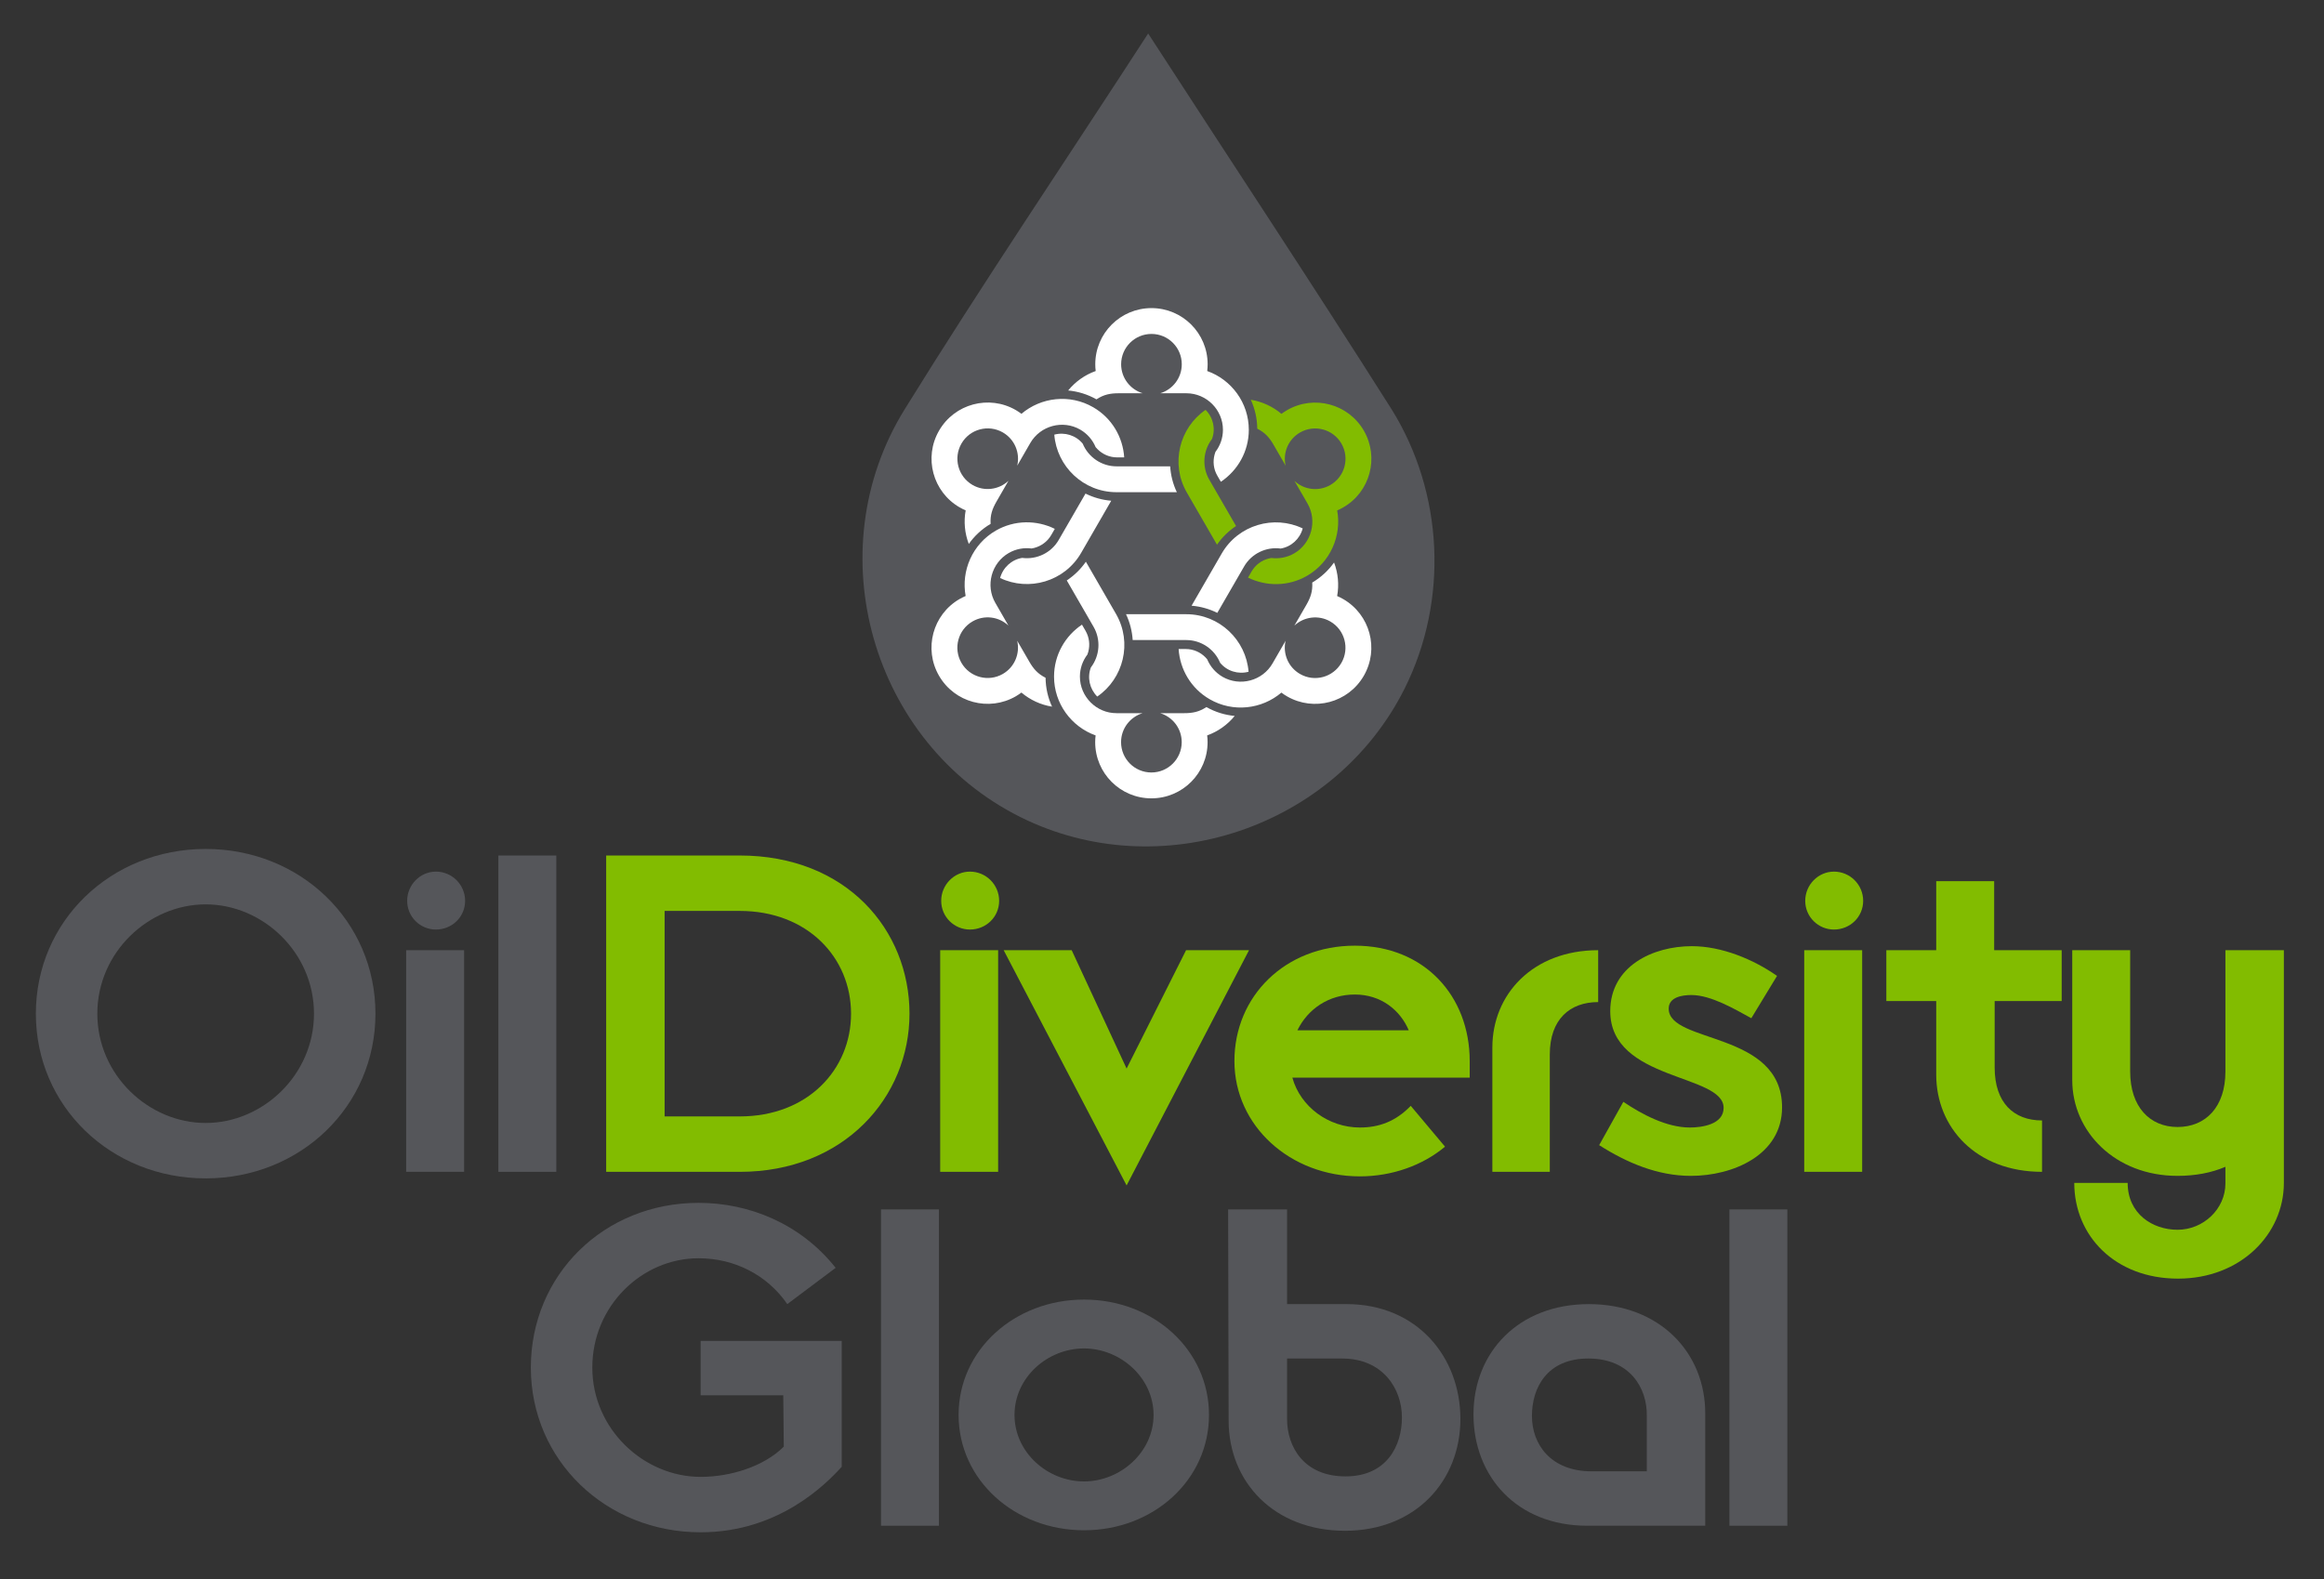 <?xml version="1.0" encoding="utf-8"?>
<!-- Generator: Adobe Illustrator 16.0.0, SVG Export Plug-In . SVG Version: 6.00 Build 0)  -->
<!DOCTYPE svg PUBLIC "-//W3C//DTD SVG 1.1//EN" "http://www.w3.org/Graphics/SVG/1.1/DTD/svg11.dtd">
<svg version="1.1" id="Layer_1" xmlns="http://www.w3.org/2000/svg" xmlns:xlink="http://www.w3.org/1999/xlink" x="0px" y="0px"
	 width="384px" height="261px" viewBox="0 0 384 261" enable-background="new 0 0 384 261" xml:space="preserve">
<rect x="0" y="0" width="384" height="261" fill="#333333" stroke="none"/>
<path fill="#55565A" d="M33.981,140.309c15.651,0,28.056,11.904,28.056,27.224c0,15.318-12.405,27.223-28.056,27.223
	c-15.651,0-28.056-11.904-28.056-27.223C5.925,152.213,18.33,140.309,33.981,140.309 M51.88,167.532
	c0-10.157-8.491-18.065-17.899-18.065c-9.408,0-17.899,7.908-17.899,18.065c0,10.156,8.491,18.065,17.899,18.065
	C43.389,185.598,51.88,177.688,51.88,167.532"/>
<path fill="#55565A" d="M67.111,157.042h9.574v36.631h-9.574V157.042z M67.278,148.883c0-2.664,2.165-4.828,4.746-4.828
	c2.664,0,4.828,2.164,4.828,4.828s-2.164,4.746-4.828,4.746C69.443,153.629,67.278,151.547,67.278,148.883"/>
<rect x="82.345" y="141.391" fill="#55565A" width="9.574" height="52.281"/>
<path fill="#82BC00" d="M100.159,141.391h22.062c17.649,0,28.056,12.321,28.056,26.142c0,13.819-10.823,26.141-28.056,26.141
	h-22.062V141.391z M122.221,184.515c11.239,0,18.399-7.742,18.399-16.982c0-9.241-7.16-16.983-18.399-16.983h-12.405v33.966H122.221
	z"/>
<path fill="#82BC00" d="M155.35,157.042h9.574v36.631h-9.574V157.042z M155.517,148.883c0-2.664,2.165-4.828,4.745-4.828
	c2.664,0,4.829,2.164,4.829,4.828s-2.165,4.746-4.829,4.746C157.682,153.629,155.517,151.547,155.517,148.883"/>
<polygon fill="#82BC00" points="165.838,157.042 177.077,157.042 186.151,176.606 195.976,157.042 206.381,157.042 186.151,195.921 
	"/>
<path fill="#82BC00" d="M238.764,189.511c-3.663,3.08-8.741,4.911-14.068,4.911c-11.489,0-20.73-8.325-20.73-19.064
	s8.409-19.064,19.897-19.064s18.98,8.325,18.98,19.064v2.747h-29.304c1.332,4.829,5.994,8.242,11.156,8.242
	c3.162,0,5.91-0.999,8.407-3.58L238.764,189.511z M232.77,170.279c-1.415-3.33-4.579-5.911-8.907-5.911
	c-4.246,0-7.742,2.331-9.49,5.911H232.77z"/>
<path fill="#82BC00" d="M246.587,173.109c0-8.741,6.66-16.067,17.482-16.067v8.575c-4.662,0-7.992,2.83-7.992,8.658v19.397h-9.49
	V173.109z"/>
<path fill="#82BC00" d="M268.23,182.101c3.08,2.082,7.159,4.246,10.988,4.246c1.998,0,5.578-0.5,5.578-3.247
	c0-5.661-18.731-4.412-18.731-15.984c0-7.409,6.993-10.739,13.487-10.739c4.911,0,10.157,2.164,14.07,4.913l-4.246,6.992
	c-2.748-1.499-6.661-3.83-9.908-3.83c-1.498,0-3.746,0.333-3.746,2.248c0,5.827,18.732,3.663,18.732,16.317
	c0,7.909-8.159,11.322-15.069,11.322c-5.495,0-10.573-2.164-15.151-5.078L268.23,182.101z"/>
<path fill="#82BC00" d="M298.115,157.042h9.574v36.631h-9.574V157.042z M298.282,148.883c0-2.664,2.165-4.828,4.745-4.828
	c2.664,0,4.829,2.164,4.829,4.828s-2.165,4.746-4.829,4.746C300.447,153.629,298.282,151.547,298.282,148.883"/>
<path fill="#82BC00" d="M319.926,165.45h-8.242v-8.408h8.242v-11.405h9.574v11.405h11.156v8.408h-11.073v10.989
	c0,5.828,3.164,8.741,7.826,8.741v8.492c-10.906,0-17.483-7.326-17.483-16.067V165.45z"/>
<path fill="#82BC00" d="M351.559,195.505c0,5.078,4.08,7.742,8.242,7.742c4.246,0,7.909-3.414,7.909-7.659v-2.747
	c-2.331,0.998-4.995,1.498-7.909,1.498c-10.323,0-17.398-7.326-17.398-15.818v-21.479h9.572v20.063c0,5.828,3.247,9.158,7.826,9.158
	c4.662,0,7.909-3.33,7.909-9.158v-20.063h9.658v38.463c0,8.491-7.161,15.817-17.484,15.817c-10.406,0-17.148-7.076-17.148-15.817
	H351.559z"/>
<path fill="#55565A" d="M115.769,221.611h23.311v20.813c-2.581,2.831-10.407,10.823-23.311,10.823
	c-15.651,0-28.056-11.904-28.056-27.223s12.072-27.224,27.723-27.224c8.325,0,16.817,3.413,22.645,10.739l-7.993,5.994
	c-3.33-4.828-8.741-7.576-14.652-7.576c-9.407,0-17.566,7.909-17.566,18.066c0,10.156,8.492,18.065,17.899,18.065
	c4.995,0,10.49-1.75,13.737-4.995l-0.084-8.492h-13.653V221.611z"/>
<rect x="145.569" y="199.883" fill="#55565A" width="9.574" height="52.282"/>
<path fill="#55565A" d="M179.119,214.785c11.489,0,20.646,8.325,20.646,19.064s-9.157,19.064-20.646,19.064
	c-11.489,0-20.729-8.325-20.729-19.064S167.629,214.785,179.119,214.785 M179.119,244.839c5.994,0,11.489-4.828,11.489-10.989
	s-5.495-10.989-11.489-10.989c-6.077,0-11.489,4.828-11.489,10.989S173.042,244.839,179.119,244.839"/>
<path fill="#55565A" d="M202.926,199.883h9.74v15.651h9.823c11.656,0,18.816,8.741,18.816,18.981s-7.41,18.481-19.066,18.481
	c-11.655,0-19.23-7.992-19.23-18.231L202.926,199.883z M212.666,234.516c0,4.662,2.83,9.491,9.656,9.491
	c6.827,0,9.324-5.079,9.324-9.741s-3.08-9.74-9.906-9.74h-9.074V234.516z"/>
<path fill="#55565A" d="M262.282,252.165c-11.656,0-18.816-8.158-18.816-18.398s7.41-18.232,19.066-18.232
	c11.653,0,19.313,7.992,19.229,18.232v18.398H262.282z M272.104,243.174v-9.157c0.083-4.662-2.83-9.491-9.656-9.491
	s-9.324,4.829-9.324,9.491s3.08,9.157,9.907,9.157H272.104z"/>
<rect x="285.756" y="199.883" fill="#55565A" width="9.573" height="52.282"/>
<path fill="#55565A" d="M229.96,67.683c-13.18-20.832-26.834-41.436-40.244-62.141c-0.002-0.001-0.003-0.004-0.004-0.005
	c-13.409,20.703-27.276,41.172-40.254,62.146c-14.493,23.423-5.458,55.085,19.146,67.356c23.1,11.521,52.009,1.769,63.512-21.295
	C239.362,99.214,238.532,81.481,229.96,67.683"/>
<path fill="#FFFFFF" d="M199.474,61.322c3.995,1.421,6.869,5.244,6.869,9.717c0,3.569-1.837,6.73-4.618,8.586l-0.593-1.024
	c-0.627-1.083-0.748-2.334-0.444-3.465c0.042-0.158,0.088-0.307,0.145-0.457c0.774-1.013,1.237-2.277,1.237-3.64
	c0-3.32-2.722-6.042-6.044-6.042h-4.319c2.062-0.62,3.559-2.534,3.559-4.794c0-2.769-2.242-5.011-5.006-5.011
	c-2.769,0-5.013,2.242-5.013,5.011c0,2.26,1.505,4.174,3.565,4.794h-3.986c-1.359,0-2.452,0.206-3.659,1.006
	c-1.481-0.843-3.074-1.316-4.674-1.468c1.189-1.458,2.764-2.581,4.55-3.213c-0.047-0.369-0.07-0.744-0.07-1.119
	c0-5.128,4.157-9.282,9.287-9.282c5.125,0,9.28,4.154,9.28,9.282C199.539,60.579,199.516,60.954,199.474,61.322 M174.204,71.834
	c1.733-0.461,3.572,0.119,4.696,1.493c0.931,2.243,3.133,3.747,5.586,3.747h8.865c0.088,1.451,0.45,2.902,1.101,4.272h-9.966
	C178.994,81.347,174.608,77.061,174.204,71.834"/>
<path fill="#FFFFFF" d="M168.775,68.393c3.232-2.746,7.981-3.324,11.852-1.088c3.097,1.785,4.917,4.957,5.127,8.288h-1.176
	c-1.252,0-2.394-0.515-3.226-1.347c-0.116-0.11-0.221-0.228-0.321-0.35c-0.492-1.179-1.359-2.207-2.543-2.893
	c-2.867-1.656-6.586-0.661-8.249,2.213l-2.159,3.741c0.491-2.095-0.412-4.348-2.374-5.486c-2.398-1.38-5.461-0.56-6.843,1.838
	c-1.382,2.394-0.563,5.456,1.831,6.843c1.962,1.129,4.37,0.785,5.937-0.69l-1.99,3.453c-0.678,1.178-1.053,2.225-0.959,3.666
	c-1.47,0.865-2.683,2.007-3.607,3.319c-0.674-1.764-0.856-3.689-0.515-5.552c-0.341-0.144-0.674-0.308-1.001-0.497
	c-4.439-2.563-5.961-8.241-3.397-12.678c2.564-4.442,8.239-5.963,12.682-3.4C168.171,67.965,168.482,68.171,168.775,68.393
	 M165.25,95.531c0.469-1.732,1.885-3.038,3.642-3.326c2.407,0.317,4.812-0.837,6.038-2.961l4.431-7.668
	c1.3,0.643,2.741,1.059,4.251,1.183l-4.975,8.622C175.882,96.138,169.981,97.79,165.25,95.531"/>
<path fill="#FFFFFF" d="M159.554,98.503c-0.761-4.172,1.111-8.569,4.982-10.806c3.099-1.785,6.758-1.773,9.752-0.291l-0.587,1.018
	c-0.633,1.087-1.652,1.821-2.782,2.125c-0.158,0.041-0.311,0.071-0.469,0.1c-1.264-0.165-2.594,0.07-3.776,0.748
	c-2.869,1.659-3.871,5.379-2.208,8.249l2.16,3.745c-1.568-1.475-3.975-1.82-5.934-0.685c-2.396,1.382-3.216,4.444-1.835,6.837
	c1.383,2.401,4.451,3.22,6.845,1.839c1.962-1.135,2.864-3.391,2.372-5.485l1.996,3.449c0.674,1.175,1.399,2.025,2.693,2.669
	c0.019,1.704,0.398,3.318,1.073,4.776c-1.863-0.299-3.62-1.106-5.061-2.33c-0.298,0.223-0.608,0.427-0.935,0.621
	c-4.445,2.563-10.12,1.043-12.684-3.402c-2.565-4.436-1.042-10.116,3.396-12.678C158.88,98.816,159.213,98.651,159.554,98.503
	 M181.3,115.123c-1.263-1.271-1.686-3.151-1.053-4.813c1.475-1.926,1.676-4.589,0.45-6.708l-4.431-7.673
	c1.211-0.802,2.288-1.839,3.156-3.091l4.977,8.627C187.15,106.226,185.628,112.159,181.3,115.123"/>
<path fill="#FFFFFF" d="M181.031,121.544c-3.992-1.423-6.868-5.25-6.868-9.718c0-3.576,1.838-6.735,4.614-8.587l0.592,1.021
	c0.627,1.088,0.754,2.333,0.451,3.469c-0.042,0.152-0.094,0.306-0.147,0.449c-0.78,1.023-1.236,2.283-1.236,3.648
	c0,3.32,2.723,6.042,6.035,6.042h4.33c-2.061,0.62-3.566,2.529-3.566,4.793c0,2.769,2.241,5.01,5.011,5.01
	c2.764,0,5.006-2.241,5.012-5.01c0-2.264-1.504-4.173-3.564-4.793h3.986c1.358,0,2.455-0.207,3.654-1.007
	c1.485,0.837,3.08,1.317,4.679,1.463c-1.195,1.464-2.77,2.581-4.55,3.22c0.047,0.367,0.069,0.738,0.069,1.117
	c0,5.129-4.156,9.284-9.287,9.284c-5.13,0-9.287-4.155-9.287-9.284C180.959,122.282,180.983,121.911,181.031,121.544
	 M206.302,111.024c-1.738,0.463-3.571-0.109-4.7-1.486c-0.932-2.248-3.134-3.754-5.586-3.754h-8.859
	c-0.094-1.444-0.452-2.896-1.102-4.27h9.961C201.514,101.514,205.898,105.803,206.302,111.024"/>
<path fill="#FFFFFF" d="M211.726,114.471c-3.233,2.746-7.982,3.328-11.851,1.091c-3.1-1.786-4.914-4.964-5.13-8.295h1.177
	c1.259,0,2.397,0.515,3.23,1.345c0.111,0.111,0.217,0.234,0.318,0.357c0.495,1.178,1.357,2.206,2.539,2.893
	c2.877,1.658,6.594,0.661,8.251-2.213l2.161-3.745c-0.493,2.094,0.417,4.354,2.377,5.484c2.396,1.387,5.457,0.561,6.845-1.833
	c1.381-2.393,0.562-5.46-1.838-6.844c-1.956-1.128-4.368-0.782-5.932,0.687l1.991-3.448c0.678-1.177,1.048-2.223,0.959-3.671
	c1.465-0.866,2.677-2.002,3.607-3.313c0.668,1.762,0.848,3.69,0.51,5.543c0.338,0.146,0.674,0.317,1,0.503
	c4.445,2.565,5.969,8.242,3.402,12.681c-2.564,4.437-8.245,5.957-12.681,3.396C212.333,114.899,212.023,114.695,211.726,114.471
	 M215.249,87.336c-0.467,1.732-1.885,3.031-3.641,3.324c-2.407-0.321-4.814,0.838-6.038,2.956l-4.432,7.674
	c-1.301-0.643-2.735-1.059-4.251-1.183l4.981-8.628C204.617,86.725,210.523,85.07,215.249,87.336"/>
<path fill="#82BC00" d="M220.947,84.361c0.761,4.167-1.113,8.569-4.982,10.806c-3.099,1.785-6.751,1.773-9.75,0.294l0.591-1.02
	c0.627-1.089,1.646-1.821,2.781-2.124c0.152-0.041,0.312-0.077,0.469-0.1c1.265,0.163,2.589-0.07,3.771-0.75
	c2.875-1.663,3.871-5.379,2.214-8.253l-2.16-3.74c1.562,1.476,3.97,1.814,5.931,0.684c2.4-1.381,3.222-4.442,1.838-6.843
	c-1.387-2.394-4.449-3.214-6.846-1.832c-1.96,1.129-2.867,3.389-2.376,5.484l-1.991-3.451c-0.677-1.177-1.404-2.022-2.698-2.665
	c-0.013-1.703-0.398-3.318-1.065-4.782c1.861,0.304,3.619,1.107,5.059,2.33c0.3-0.216,0.609-0.427,0.938-0.614
	c4.438-2.565,10.117-1.044,12.682,3.394c2.565,4.443,1.043,10.115-3.401,12.678C221.621,84.051,221.286,84.214,220.947,84.361
	 M199.2,67.737c1.271,1.271,1.686,3.15,1.059,4.818c-1.475,1.925-1.679,4.583-0.455,6.707l4.433,7.675
	c-1.211,0.8-2.284,1.838-3.15,3.086l-4.985-8.625C193.355,76.641,194.878,70.699,199.2,67.737"/>
</svg>
